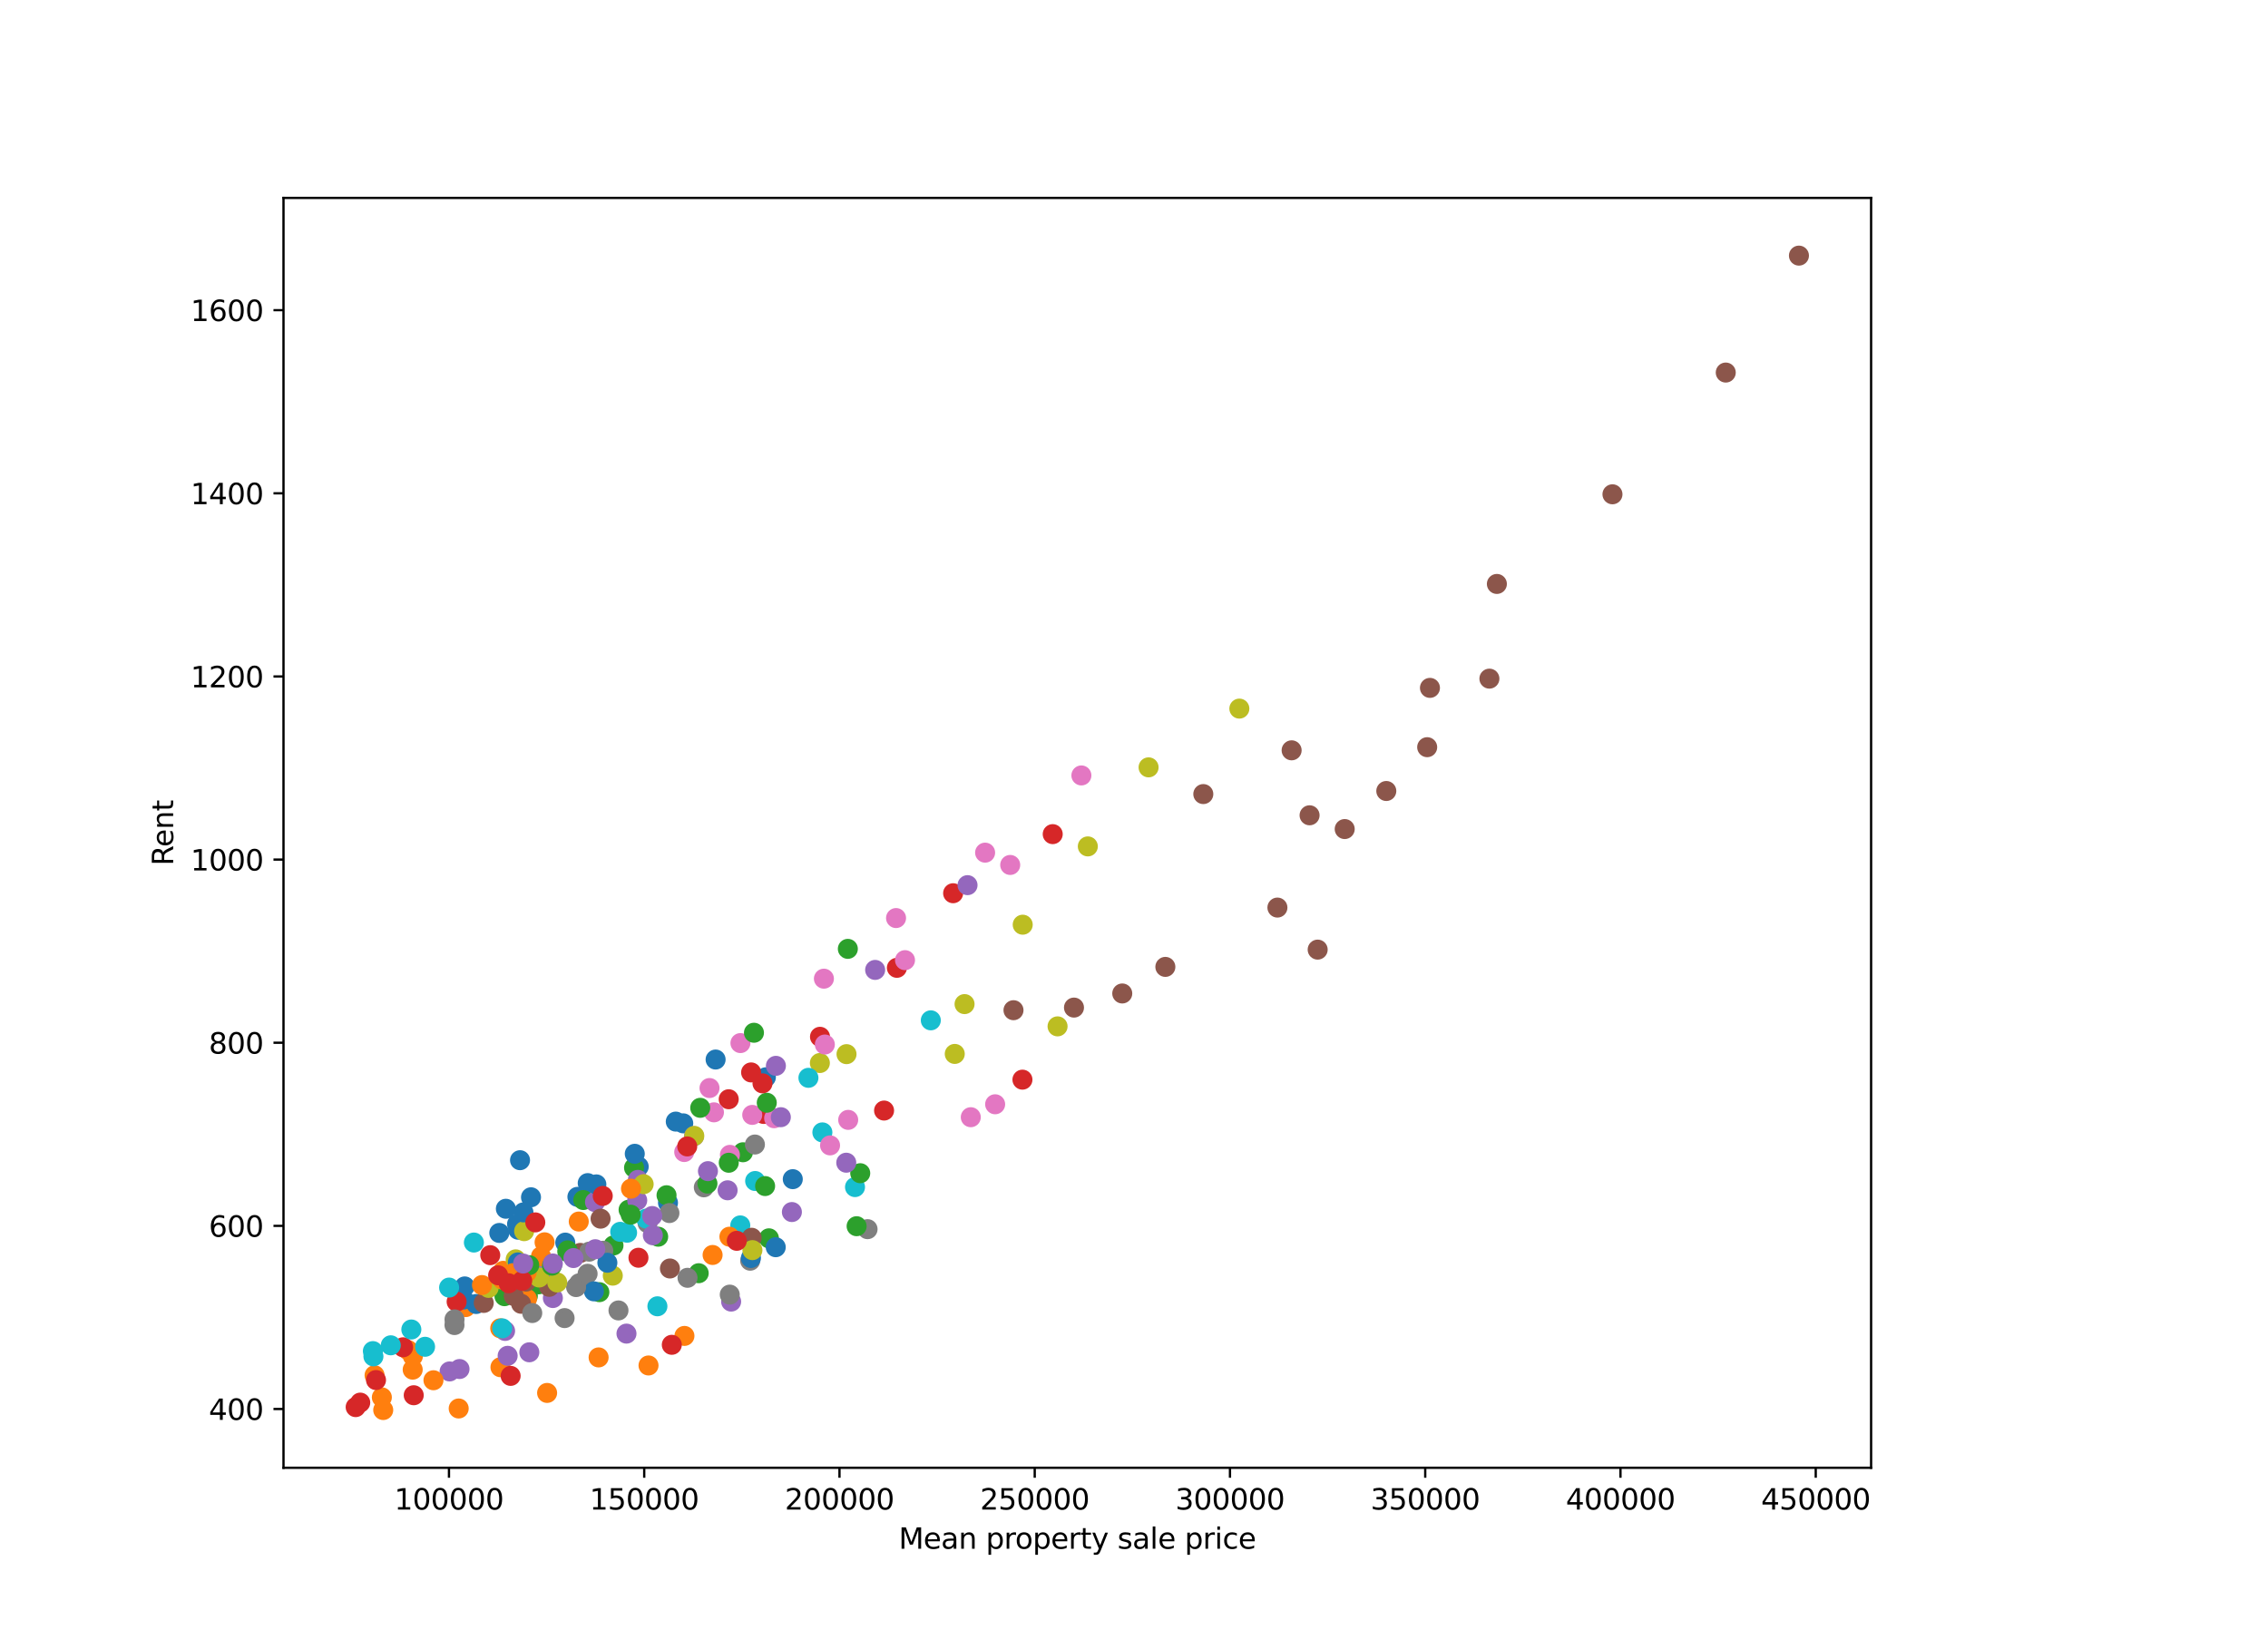 <?xml version="1.0" encoding="utf-8" standalone="no"?>
<!DOCTYPE svg PUBLIC "-//W3C//DTD SVG 1.1//EN"
  "http://www.w3.org/Graphics/SVG/1.1/DTD/svg11.dtd">
<svg xmlns:xlink="http://www.w3.org/1999/xlink" width="792pt" height="576pt" viewBox="0 0 792 576" xmlns="http://www.w3.org/2000/svg" version="1.1">
 <defs>
  <style type="text/css">*{stroke-linejoin: round; stroke-linecap: butt}</style>
 </defs>
 <g id="figure_1">
  <g id="patch_1">
   <path d="M 0 576 
L 792 576 
L 792 0 
L 0 0 
z
" style="fill: #ffffff"/>
  </g>
  <g id="axes_1">
   <g id="patch_2">
    <path d="M 99 512.64 
L 653.4 512.64 
L 653.4 69.12 
L 99 69.12 
z
" style="fill: #ffffff"/>
   </g>
   <g id="PathCollection_1">
    <defs>
     <path id="m6c4f94315e" d="M 0 3 
C 0.796 3 1.559 2.684 2.121 2.121 
C 2.684 1.559 3 0.796 3 0 
C 3 -0.796 2.684 -1.559 2.121 -2.121 
C 1.559 -2.684 0.796 -3 0 -3 
C -0.796 -3 -1.559 -2.684 -2.121 -2.121 
C -2.684 -1.559 -3 -0.796 -3 0 
C -3 0.796 -2.684 1.559 -2.121 2.121 
C -1.559 2.684 -0.796 3 0 3 
z
" style="stroke: #1f77b4"/>
    </defs>
    <g clip-path="url(#peb87c85595)">
     <use xlink:href="#m6c4f94315e" x="176.651" y="422.183" style="fill: #1f77b4; stroke: #1f77b4"/>
     <use xlink:href="#m6c4f94315e" x="180.557" y="427.553" style="fill: #1f77b4; stroke: #1f77b4"/>
     <use xlink:href="#m6c4f94315e" x="180.947" y="429.501" style="fill: #1f77b4; stroke: #1f77b4"/>
     <use xlink:href="#m6c4f94315e" x="201.634" y="418.024" style="fill: #1f77b4; stroke: #1f77b4"/>
     <use xlink:href="#m6c4f94315e" x="223.04" y="407.472" style="fill: #1f77b4; stroke: #1f77b4"/>
     <use xlink:href="#m6c4f94315e" x="233.266" y="420.095" style="fill: #1f77b4; stroke: #1f77b4"/>
     <use xlink:href="#m6c4f94315e" x="238.594" y="392.347" style="fill: #1f77b4; stroke: #1f77b4"/>
     <use xlink:href="#m6c4f94315e" x="267.451" y="376.252" style="fill: #1f77b4; stroke: #1f77b4"/>
     <use xlink:href="#m6c4f94315e" x="276.843" y="411.842" style="fill: #1f77b4; stroke: #1f77b4"/>
    </g>
   </g>
   <g id="PathCollection_2">
    <defs>
     <path id="m8c709a10d2" d="M 0 3 
C 0.796 3 1.559 2.684 2.121 2.121 
C 2.684 1.559 3 0.796 3 0 
C 3 -0.796 2.684 -1.559 2.121 -2.121 
C 1.559 -2.684 0.796 -3 0 -3 
C -0.796 -3 -1.559 -2.684 -2.121 -2.121 
C -2.684 -1.559 -3 -0.796 -3 0 
C -3 0.796 -2.684 1.559 -2.121 2.121 
C -1.559 2.684 -0.796 3 0 3 
z
" style="stroke: #ff7f0e"/>
    </defs>
    <g clip-path="url(#peb87c85595)">
     <use xlink:href="#m8c709a10d2" x="130.805" y="480.33" style="fill: #ff7f0e; stroke: #ff7f0e"/>
     <use xlink:href="#m8c709a10d2" x="142.482" y="471.53" style="fill: #ff7f0e; stroke: #ff7f0e"/>
     <use xlink:href="#m8c709a10d2" x="144.115" y="478.374" style="fill: #ff7f0e; stroke: #ff7f0e"/>
     <use xlink:href="#m8c709a10d2" x="162.631" y="456.521" style="fill: #ff7f0e; stroke: #ff7f0e"/>
     <use xlink:href="#m8c709a10d2" x="174.765" y="477.525" style="fill: #ff7f0e; stroke: #ff7f0e"/>
     <use xlink:href="#m8c709a10d2" x="175.723" y="443.858" style="fill: #ff7f0e; stroke: #ff7f0e"/>
     <use xlink:href="#m8c709a10d2" x="190.173" y="433.895" style="fill: #ff7f0e; stroke: #ff7f0e"/>
     <use xlink:href="#m8c709a10d2" x="209.039" y="474.101" style="fill: #ff7f0e; stroke: #ff7f0e"/>
     <use xlink:href="#m8c709a10d2" x="239.009" y="466.594" style="fill: #ff7f0e; stroke: #ff7f0e"/>
    </g>
   </g>
   <g id="PathCollection_3">
    <defs>
     <path id="m80b8d18ba4" d="M 0 3 
C 0.796 3 1.559 2.684 2.121 2.121 
C 2.684 1.559 3 0.796 3 0 
C 3 -0.796 2.684 -1.559 2.121 -2.121 
C 1.559 -2.684 0.796 -3 0 -3 
C -0.796 -3 -1.559 -2.684 -2.121 -2.121 
C -2.684 -1.559 -3 -0.796 -3 0 
C -3 0.796 -2.684 1.559 -2.121 2.121 
C -1.559 2.684 -0.796 3 0 3 
z
" style="stroke: #2ca02c"/>
    </defs>
    <g clip-path="url(#peb87c85595)">
     <use xlink:href="#m80b8d18ba4" x="176.165" y="452.715" style="fill: #2ca02c; stroke: #2ca02c"/>
     <use xlink:href="#m80b8d18ba4" x="184.326" y="452.632" style="fill: #2ca02c; stroke: #2ca02c"/>
     <use xlink:href="#m80b8d18ba4" x="188.08" y="448.573" style="fill: #2ca02c; stroke: #2ca02c"/>
     <use xlink:href="#m80b8d18ba4" x="209.299" y="451.308" style="fill: #2ca02c; stroke: #2ca02c"/>
     <use xlink:href="#m80b8d18ba4" x="214.235" y="434.997" style="fill: #2ca02c; stroke: #2ca02c"/>
     <use xlink:href="#m80b8d18ba4" x="232.756" y="417.458" style="fill: #2ca02c; stroke: #2ca02c"/>
     <use xlink:href="#m80b8d18ba4" x="243.99" y="444.692" style="fill: #2ca02c; stroke: #2ca02c"/>
     <use xlink:href="#m80b8d18ba4" x="259.446" y="402.447" style="fill: #2ca02c; stroke: #2ca02c"/>
     <use xlink:href="#m80b8d18ba4" x="268.513" y="432.502" style="fill: #2ca02c; stroke: #2ca02c"/>
    </g>
   </g>
   <g id="PathCollection_4">
    <defs>
     <path id="m553decfea7" d="M 0 3 
C 0.796 3 1.559 2.684 2.121 2.121 
C 2.684 1.559 3 0.796 3 0 
C 3 -0.796 2.684 -1.559 2.121 -2.121 
C 1.559 -2.684 0.796 -3 0 -3 
C -0.796 -3 -1.559 -2.684 -2.121 -2.121 
C -2.684 -1.559 -3 -0.796 -3 0 
C -3 0.796 -2.684 1.559 -2.121 2.121 
C -1.559 2.684 -0.796 3 0 3 
z
" style="stroke: #d62728"/>
    </defs>
    <g clip-path="url(#peb87c85595)">
     <use xlink:href="#m553decfea7" x="254.474" y="383.928" style="fill: #d62728; stroke: #d62728"/>
     <use xlink:href="#m553decfea7" x="262.292" y="374.562" style="fill: #d62728; stroke: #d62728"/>
     <use xlink:href="#m553decfea7" x="266.681" y="389.063" style="fill: #d62728; stroke: #d62728"/>
     <use xlink:href="#m553decfea7" x="286.35" y="362.119" style="fill: #d62728; stroke: #d62728"/>
     <use xlink:href="#m553decfea7" x="308.724" y="387.881" style="fill: #d62728; stroke: #d62728"/>
     <use xlink:href="#m553decfea7" x="313.197" y="338.029" style="fill: #d62728; stroke: #d62728"/>
     <use xlink:href="#m553decfea7" x="332.837" y="311.979" style="fill: #d62728; stroke: #d62728"/>
     <use xlink:href="#m553decfea7" x="357.043" y="377.089" style="fill: #d62728; stroke: #d62728"/>
     <use xlink:href="#m553decfea7" x="367.618" y="291.337" style="fill: #d62728; stroke: #d62728"/>
    </g>
   </g>
   <g id="PathCollection_5">
    <defs>
     <path id="me6b81ef4bb" d="M 0 3 
C 0.796 3 1.559 2.684 2.121 2.121 
C 2.684 1.559 3 0.796 3 0 
C 3 -0.796 2.684 -1.559 2.121 -2.121 
C 1.559 -2.684 0.796 -3 0 -3 
C -0.796 -3 -1.559 -2.684 -2.121 -2.121 
C -2.684 -1.559 -3 -0.796 -3 0 
C -3 0.796 -2.684 1.559 -2.121 2.121 
C -1.559 2.684 -0.796 3 0 3 
z
" style="stroke: #9467bd"/>
    </defs>
    <g clip-path="url(#peb87c85595)">
     <use xlink:href="#me6b81ef4bb" x="156.998" y="479" style="fill: #9467bd; stroke: #9467bd"/>
     <use xlink:href="#me6b81ef4bb" x="160.466" y="478.154" style="fill: #9467bd; stroke: #9467bd"/>
     <use xlink:href="#me6b81ef4bb" x="176.377" y="464.849" style="fill: #9467bd; stroke: #9467bd"/>
     <use xlink:href="#me6b81ef4bb" x="177.275" y="473.54" style="fill: #9467bd; stroke: #9467bd"/>
     <use xlink:href="#me6b81ef4bb" x="184.842" y="472.31" style="fill: #9467bd; stroke: #9467bd"/>
     <use xlink:href="#me6b81ef4bb" x="189.053" y="444.924" style="fill: #9467bd; stroke: #9467bd"/>
     <use xlink:href="#me6b81ef4bb" x="193.07" y="453.363" style="fill: #9467bd; stroke: #9467bd"/>
     <use xlink:href="#me6b81ef4bb" x="218.769" y="465.788" style="fill: #9467bd; stroke: #9467bd"/>
     <use xlink:href="#me6b81ef4bb" x="255.317" y="454.599" style="fill: #9467bd; stroke: #9467bd"/>
    </g>
   </g>
   <g id="PathCollection_6">
    <defs>
     <path id="m5afc6065db" d="M 0 3 
C 0.796 3 1.559 2.684 2.121 2.121 
C 2.684 1.559 3 0.796 3 0 
C 3 -0.796 2.684 -1.559 2.121 -2.121 
C 1.559 -2.684 0.796 -3 0 -3 
C -0.796 -3 -1.559 -2.684 -2.121 -2.121 
C -2.684 -1.559 -3 -0.796 -3 0 
C -3 0.796 -2.684 1.559 -2.121 2.121 
C -1.559 2.684 -0.796 3 0 3 
z
" style="stroke: #8c564b"/>
    </defs>
    <g clip-path="url(#peb87c85595)">
     <use xlink:href="#m5afc6065db" x="420.202" y="277.344" style="fill: #8c564b; stroke: #8c564b"/>
     <use xlink:href="#m5afc6065db" x="451.045" y="262.063" style="fill: #8c564b; stroke: #8c564b"/>
     <use xlink:href="#m5afc6065db" x="457.314" y="284.758" style="fill: #8c564b; stroke: #8c564b"/>
     <use xlink:href="#m5afc6065db" x="484.105" y="276.27" style="fill: #8c564b; stroke: #8c564b"/>
     <use xlink:href="#m5afc6065db" x="499.348" y="240.255" style="fill: #8c564b; stroke: #8c564b"/>
     <use xlink:href="#m5afc6065db" x="522.717" y="203.952" style="fill: #8c564b; stroke: #8c564b"/>
     <use xlink:href="#m5afc6065db" x="563.083" y="172.641" style="fill: #8c564b; stroke: #8c564b"/>
     <use xlink:href="#m5afc6065db" x="602.645" y="130.121" style="fill: #8c564b; stroke: #8c564b"/>
     <use xlink:href="#m5afc6065db" x="628.2" y="89.28" style="fill: #8c564b; stroke: #8c564b"/>
    </g>
   </g>
   <g id="PathCollection_7">
    <defs>
     <path id="m9afaae18b5" d="M 0 3 
C 0.796 3 1.559 2.684 2.121 2.121 
C 2.684 1.559 3 0.796 3 0 
C 3 -0.796 2.684 -1.559 2.121 -2.121 
C 1.559 -2.684 0.796 -3 0 -3 
C -0.796 -3 -1.559 -2.684 -2.121 -2.121 
C -2.684 -1.559 -3 -0.796 -3 0 
C -3 0.796 -2.684 1.559 -2.121 2.121 
C -1.559 2.684 -0.796 3 0 3 
z
" style="stroke: #e377c2"/>
    </defs>
    <g clip-path="url(#peb87c85595)">
     <use xlink:href="#m9afaae18b5" x="247.768" y="380.018" style="fill: #e377c2; stroke: #e377c2"/>
     <use xlink:href="#m9afaae18b5" x="249.315" y="388.503" style="fill: #e377c2; stroke: #e377c2"/>
     <use xlink:href="#m9afaae18b5" x="258.566" y="364.315" style="fill: #e377c2; stroke: #e377c2"/>
     <use xlink:href="#m9afaae18b5" x="262.687" y="389.398" style="fill: #e377c2; stroke: #e377c2"/>
     <use xlink:href="#m9afaae18b5" x="287.713" y="341.819" style="fill: #e377c2; stroke: #e377c2"/>
     <use xlink:href="#m9afaae18b5" x="296.194" y="391.134" style="fill: #e377c2; stroke: #e377c2"/>
     <use xlink:href="#m9afaae18b5" x="312.905" y="320.648" style="fill: #e377c2; stroke: #e377c2"/>
     <use xlink:href="#m9afaae18b5" x="344.007" y="297.803" style="fill: #e377c2; stroke: #e377c2"/>
     <use xlink:href="#m9afaae18b5" x="347.511" y="385.687" style="fill: #e377c2; stroke: #e377c2"/>
    </g>
   </g>
   <g id="PathCollection_8">
    <defs>
     <path id="m550786880f" d="M 0 3 
C 0.796 3 1.559 2.684 2.121 2.121 
C 2.684 1.559 3 0.796 3 0 
C 3 -0.796 2.684 -1.559 2.121 -2.121 
C 1.559 -2.684 0.796 -3 0 -3 
C -0.796 -3 -1.559 -2.684 -2.121 -2.121 
C -2.684 -1.559 -3 -0.796 -3 0 
C -3 0.796 -2.684 1.559 -2.121 2.121 
C -1.559 2.684 -0.796 3 0 3 
z
" style="stroke: #7f7f7f"/>
    </defs>
    <g clip-path="url(#peb87c85595)">
     <use xlink:href="#m550786880f" x="202.239" y="448.223" style="fill: #7f7f7f; stroke: #7f7f7f"/>
     <use xlink:href="#m550786880f" x="205.189" y="444.892" style="fill: #7f7f7f; stroke: #7f7f7f"/>
     <use xlink:href="#m550786880f" x="210.662" y="436.846" style="fill: #7f7f7f; stroke: #7f7f7f"/>
     <use xlink:href="#m550786880f" x="226.126" y="427.173" style="fill: #7f7f7f; stroke: #7f7f7f"/>
     <use xlink:href="#m550786880f" x="240.086" y="446.296" style="fill: #7f7f7f; stroke: #7f7f7f"/>
     <use xlink:href="#m550786880f" x="245.782" y="414.695" style="fill: #7f7f7f; stroke: #7f7f7f"/>
     <use xlink:href="#m550786880f" x="261.972" y="440.322" style="fill: #7f7f7f; stroke: #7f7f7f"/>
     <use xlink:href="#m550786880f" x="263.619" y="399.746" style="fill: #7f7f7f; stroke: #7f7f7f"/>
     <use xlink:href="#m550786880f" x="302.957" y="429.304" style="fill: #7f7f7f; stroke: #7f7f7f"/>
    </g>
   </g>
   <g id="PathCollection_9">
    <defs>
     <path id="md45fcb3fe6" d="M 0 3 
C 0.796 3 1.559 2.684 2.121 2.121 
C 2.684 1.559 3 0.796 3 0 
C 3 -0.796 2.684 -1.559 2.121 -2.121 
C 1.559 -2.684 0.796 -3 0 -3 
C -0.796 -3 -1.559 -2.684 -2.121 -2.121 
C -2.684 -1.559 -3 -0.796 -3 0 
C -3 0.796 -2.684 1.559 -2.121 2.121 
C -1.559 2.684 -0.796 3 0 3 
z
" style="stroke: #bcbd22"/>
    </defs>
    <g clip-path="url(#peb87c85595)">
     <use xlink:href="#md45fcb3fe6" x="286.305" y="371.277" style="fill: #bcbd22; stroke: #bcbd22"/>
     <use xlink:href="#md45fcb3fe6" x="295.612" y="368.178" style="fill: #bcbd22; stroke: #bcbd22"/>
     <use xlink:href="#md45fcb3fe6" x="333.409" y="368.1" style="fill: #bcbd22; stroke: #bcbd22"/>
     <use xlink:href="#md45fcb3fe6" x="336.831" y="350.699" style="fill: #bcbd22; stroke: #bcbd22"/>
     <use xlink:href="#md45fcb3fe6" x="357.14" y="322.968" style="fill: #bcbd22; stroke: #bcbd22"/>
     <use xlink:href="#md45fcb3fe6" x="369.308" y="358.477" style="fill: #bcbd22; stroke: #bcbd22"/>
     <use xlink:href="#md45fcb3fe6" x="379.873" y="295.622" style="fill: #bcbd22; stroke: #bcbd22"/>
     <use xlink:href="#md45fcb3fe6" x="401.091" y="268.012" style="fill: #bcbd22; stroke: #bcbd22"/>
     <use xlink:href="#md45fcb3fe6" x="432.789" y="247.495" style="fill: #bcbd22; stroke: #bcbd22"/>
    </g>
   </g>
   <g id="PathCollection_10">
    <defs>
     <path id="m2e3b515db5" d="M 0 3 
C 0.796 3 1.559 2.684 2.121 2.121 
C 2.684 1.559 3 0.796 3 0 
C 3 -0.796 2.684 -1.559 2.121 -2.121 
C 1.559 -2.684 0.796 -3 0 -3 
C -0.796 -3 -1.559 -2.684 -2.121 -2.121 
C -2.684 -1.559 -3 -0.796 -3 0 
C -3 0.796 -2.684 1.559 -2.121 2.121 
C -1.559 2.684 -0.796 3 0 3 
z
" style="stroke: #17becf"/>
    </defs>
    <g clip-path="url(#peb87c85595)">
     <use xlink:href="#m2e3b515db5" x="216.579" y="430.236" style="fill: #17becf; stroke: #17becf"/>
     <use xlink:href="#m2e3b515db5" x="218.982" y="430.548" style="fill: #17becf; stroke: #17becf"/>
     <use xlink:href="#m2e3b515db5" x="225.662" y="425.621" style="fill: #17becf; stroke: #17becf"/>
     <use xlink:href="#m2e3b515db5" x="258.514" y="427.994" style="fill: #17becf; stroke: #17becf"/>
     <use xlink:href="#m2e3b515db5" x="263.703" y="412.483" style="fill: #17becf; stroke: #17becf"/>
     <use xlink:href="#m2e3b515db5" x="282.307" y="376.451" style="fill: #17becf; stroke: #17becf"/>
     <use xlink:href="#m2e3b515db5" x="287.178" y="395.505" style="fill: #17becf; stroke: #17becf"/>
     <use xlink:href="#m2e3b515db5" x="298.575" y="414.613" style="fill: #17becf; stroke: #17becf"/>
     <use xlink:href="#m2e3b515db5" x="325.044" y="356.369" style="fill: #17becf; stroke: #17becf"/>
    </g>
   </g>
   <g id="PathCollection_11">
    <g clip-path="url(#peb87c85595)">
     <use xlink:href="#m6c4f94315e" x="161.922" y="453.868" style="fill: #1f77b4; stroke: #1f77b4"/>
     <use xlink:href="#m6c4f94315e" x="162.291" y="449.306" style="fill: #1f77b4; stroke: #1f77b4"/>
     <use xlink:href="#m6c4f94315e" x="166.285" y="455.445" style="fill: #1f77b4; stroke: #1f77b4"/>
     <use xlink:href="#m6c4f94315e" x="197.403" y="434.002" style="fill: #1f77b4; stroke: #1f77b4"/>
     <use xlink:href="#m6c4f94315e" x="205.233" y="413.22" style="fill: #1f77b4; stroke: #1f77b4"/>
     <use xlink:href="#m6c4f94315e" x="207.399" y="451.025" style="fill: #1f77b4; stroke: #1f77b4"/>
     <use xlink:href="#m6c4f94315e" x="235.985" y="391.736" style="fill: #1f77b4; stroke: #1f77b4"/>
     <use xlink:href="#m6c4f94315e" x="249.894" y="370.059" style="fill: #1f77b4; stroke: #1f77b4"/>
     <use xlink:href="#m6c4f94315e" x="262.232" y="439.379" style="fill: #1f77b4; stroke: #1f77b4"/>
    </g>
   </g>
   <g id="PathCollection_12">
    <g clip-path="url(#peb87c85595)">
     <use xlink:href="#m8c709a10d2" x="133.347" y="488.049" style="fill: #ff7f0e; stroke: #ff7f0e"/>
     <use xlink:href="#m8c709a10d2" x="133.824" y="492.48" style="fill: #ff7f0e; stroke: #ff7f0e"/>
     <use xlink:href="#m8c709a10d2" x="144.172" y="473.687" style="fill: #ff7f0e; stroke: #ff7f0e"/>
     <use xlink:href="#m8c709a10d2" x="151.367" y="482.079" style="fill: #ff7f0e; stroke: #ff7f0e"/>
     <use xlink:href="#m8c709a10d2" x="160.181" y="491.938" style="fill: #ff7f0e; stroke: #ff7f0e"/>
     <use xlink:href="#m8c709a10d2" x="174.683" y="463.922" style="fill: #ff7f0e; stroke: #ff7f0e"/>
     <use xlink:href="#m8c709a10d2" x="184.026" y="453.657" style="fill: #ff7f0e; stroke: #ff7f0e"/>
     <use xlink:href="#m8c709a10d2" x="191.052" y="486.506" style="fill: #ff7f0e; stroke: #ff7f0e"/>
     <use xlink:href="#m8c709a10d2" x="226.466" y="476.914" style="fill: #ff7f0e; stroke: #ff7f0e"/>
    </g>
   </g>
   <g id="PathCollection_13">
    <g clip-path="url(#peb87c85595)">
     <use xlink:href="#m80b8d18ba4" x="203.688" y="419.126" style="fill: #2ca02c; stroke: #2ca02c"/>
     <use xlink:href="#m80b8d18ba4" x="219.507" y="422.527" style="fill: #2ca02c; stroke: #2ca02c"/>
     <use xlink:href="#m80b8d18ba4" x="221.412" y="407.852" style="fill: #2ca02c; stroke: #2ca02c"/>
     <use xlink:href="#m80b8d18ba4" x="244.525" y="386.928" style="fill: #2ca02c; stroke: #2ca02c"/>
     <use xlink:href="#m80b8d18ba4" x="247.04" y="413.38" style="fill: #2ca02c; stroke: #2ca02c"/>
     <use xlink:href="#m80b8d18ba4" x="263.285" y="360.706" style="fill: #2ca02c; stroke: #2ca02c"/>
     <use xlink:href="#m80b8d18ba4" x="267.182" y="414.253" style="fill: #2ca02c; stroke: #2ca02c"/>
     <use xlink:href="#m80b8d18ba4" x="296.072" y="331.404" style="fill: #2ca02c; stroke: #2ca02c"/>
     <use xlink:href="#m80b8d18ba4" x="300.399" y="409.763" style="fill: #2ca02c; stroke: #2ca02c"/>
    </g>
   </g>
   <g id="PathCollection_14">
    <g clip-path="url(#peb87c85595)">
     <use xlink:href="#m553decfea7" x="124.2" y="491.46" style="fill: #d62728; stroke: #d62728"/>
     <use xlink:href="#m553decfea7" x="125.798" y="489.889" style="fill: #d62728; stroke: #d62728"/>
     <use xlink:href="#m553decfea7" x="131.306" y="482.009" style="fill: #d62728; stroke: #d62728"/>
     <use xlink:href="#m553decfea7" x="140.769" y="470.563" style="fill: #d62728; stroke: #d62728"/>
     <use xlink:href="#m553decfea7" x="144.476" y="487.312" style="fill: #d62728; stroke: #d62728"/>
     <use xlink:href="#m553decfea7" x="159.46" y="454.645" style="fill: #d62728; stroke: #d62728"/>
     <use xlink:href="#m553decfea7" x="171.199" y="438.39" style="fill: #d62728; stroke: #d62728"/>
     <use xlink:href="#m553decfea7" x="178.319" y="480.551" style="fill: #d62728; stroke: #d62728"/>
     <use xlink:href="#m553decfea7" x="234.599" y="469.698" style="fill: #d62728; stroke: #d62728"/>
    </g>
   </g>
   <g id="PathCollection_15">
    <g clip-path="url(#peb87c85595)">
     <use xlink:href="#me6b81ef4bb" x="207.781" y="419.841" style="fill: #9467bd; stroke: #9467bd"/>
     <use xlink:href="#me6b81ef4bb" x="222.523" y="419.254" style="fill: #9467bd; stroke: #9467bd"/>
     <use xlink:href="#me6b81ef4bb" x="222.752" y="412.087" style="fill: #9467bd; stroke: #9467bd"/>
     <use xlink:href="#me6b81ef4bb" x="242.35" y="396.841" style="fill: #9467bd; stroke: #9467bd"/>
     <use xlink:href="#me6b81ef4bb" x="254.083" y="415.729" style="fill: #9467bd; stroke: #9467bd"/>
     <use xlink:href="#me6b81ef4bb" x="270.949" y="372.262" style="fill: #9467bd; stroke: #9467bd"/>
     <use xlink:href="#me6b81ef4bb" x="295.52" y="406.095" style="fill: #9467bd; stroke: #9467bd"/>
     <use xlink:href="#me6b81ef4bb" x="305.606" y="338.758" style="fill: #9467bd; stroke: #9467bd"/>
     <use xlink:href="#me6b81ef4bb" x="337.867" y="309.157" style="fill: #9467bd; stroke: #9467bd"/>
    </g>
   </g>
   <g id="PathCollection_16">
    <g clip-path="url(#peb87c85595)">
     <use xlink:href="#m5afc6065db" x="168.925" y="455.069" style="fill: #8c564b; stroke: #8c564b"/>
     <use xlink:href="#m5afc6065db" x="179.395" y="452.618" style="fill: #8c564b; stroke: #8c564b"/>
     <use xlink:href="#m5afc6065db" x="181.982" y="455.366" style="fill: #8c564b; stroke: #8c564b"/>
     <use xlink:href="#m5afc6065db" x="183.713" y="447.619" style="fill: #8c564b; stroke: #8c564b"/>
     <use xlink:href="#m5afc6065db" x="191.793" y="449.448" style="fill: #8c564b; stroke: #8c564b"/>
     <use xlink:href="#m5afc6065db" x="202.642" y="437.599" style="fill: #8c564b; stroke: #8c564b"/>
     <use xlink:href="#m5afc6065db" x="209.728" y="425.639" style="fill: #8c564b; stroke: #8c564b"/>
     <use xlink:href="#m5afc6065db" x="233.94" y="443.039" style="fill: #8c564b; stroke: #8c564b"/>
     <use xlink:href="#m5afc6065db" x="262.481" y="432.31" style="fill: #8c564b; stroke: #8c564b"/>
    </g>
   </g>
   <g id="PathCollection_17">
    <g clip-path="url(#peb87c85595)">
     <use xlink:href="#m9afaae18b5" x="238.939" y="402.367" style="fill: #e377c2; stroke: #e377c2"/>
     <use xlink:href="#m9afaae18b5" x="254.888" y="403.354" style="fill: #e377c2; stroke: #e377c2"/>
     <use xlink:href="#m9afaae18b5" x="270.334" y="390.561" style="fill: #e377c2; stroke: #e377c2"/>
     <use xlink:href="#m9afaae18b5" x="288.039" y="364.817" style="fill: #e377c2; stroke: #e377c2"/>
     <use xlink:href="#m9afaae18b5" x="289.861" y="400.045" style="fill: #e377c2; stroke: #e377c2"/>
     <use xlink:href="#m9afaae18b5" x="316.033" y="335.352" style="fill: #e377c2; stroke: #e377c2"/>
     <use xlink:href="#m9afaae18b5" x="339.004" y="390.206" style="fill: #e377c2; stroke: #e377c2"/>
     <use xlink:href="#m9afaae18b5" x="352.772" y="302.099" style="fill: #e377c2; stroke: #e377c2"/>
     <use xlink:href="#m9afaae18b5" x="377.627" y="270.836" style="fill: #e377c2; stroke: #e377c2"/>
    </g>
   </g>
   <g id="PathCollection_18">
    <g clip-path="url(#peb87c85595)">
     <use xlink:href="#m550786880f" x="158.708" y="462.802" style="fill: #7f7f7f; stroke: #7f7f7f"/>
     <use xlink:href="#m550786880f" x="158.717" y="460.819" style="fill: #7f7f7f; stroke: #7f7f7f"/>
     <use xlink:href="#m550786880f" x="185.862" y="458.6" style="fill: #7f7f7f; stroke: #7f7f7f"/>
     <use xlink:href="#m550786880f" x="197.157" y="460.368" style="fill: #7f7f7f; stroke: #7f7f7f"/>
     <use xlink:href="#m550786880f" x="201.175" y="449.536" style="fill: #7f7f7f; stroke: #7f7f7f"/>
     <use xlink:href="#m550786880f" x="205.759" y="437.165" style="fill: #7f7f7f; stroke: #7f7f7f"/>
     <use xlink:href="#m550786880f" x="215.977" y="457.691" style="fill: #7f7f7f; stroke: #7f7f7f"/>
     <use xlink:href="#m550786880f" x="233.765" y="423.683" style="fill: #7f7f7f; stroke: #7f7f7f"/>
     <use xlink:href="#m550786880f" x="254.836" y="452.17" style="fill: #7f7f7f; stroke: #7f7f7f"/>
    </g>
   </g>
   <g id="PathCollection_19">
    <g clip-path="url(#peb87c85595)">
     <use xlink:href="#md45fcb3fe6" x="170.626" y="449.819" style="fill: #bcbd22; stroke: #bcbd22"/>
     <use xlink:href="#md45fcb3fe6" x="180.077" y="439.85" style="fill: #bcbd22; stroke: #bcbd22"/>
     <use xlink:href="#md45fcb3fe6" x="183.031" y="430.006" style="fill: #bcbd22; stroke: #bcbd22"/>
     <use xlink:href="#md45fcb3fe6" x="188.265" y="446.188" style="fill: #bcbd22; stroke: #bcbd22"/>
     <use xlink:href="#md45fcb3fe6" x="194.585" y="447.918" style="fill: #bcbd22; stroke: #bcbd22"/>
     <use xlink:href="#md45fcb3fe6" x="213.99" y="445.543" style="fill: #bcbd22; stroke: #bcbd22"/>
     <use xlink:href="#md45fcb3fe6" x="224.767" y="413.59" style="fill: #bcbd22; stroke: #bcbd22"/>
     <use xlink:href="#md45fcb3fe6" x="242.452" y="396.735" style="fill: #bcbd22; stroke: #bcbd22"/>
     <use xlink:href="#md45fcb3fe6" x="262.748" y="436.626" style="fill: #bcbd22; stroke: #bcbd22"/>
    </g>
   </g>
   <g id="PathCollection_20">
    <g clip-path="url(#peb87c85595)">
     <use xlink:href="#m2e3b515db5" x="130.211" y="471.898" style="fill: #17becf; stroke: #17becf"/>
     <use xlink:href="#m2e3b515db5" x="130.401" y="473.735" style="fill: #17becf; stroke: #17becf"/>
     <use xlink:href="#m2e3b515db5" x="136.46" y="469.872" style="fill: #17becf; stroke: #17becf"/>
     <use xlink:href="#m2e3b515db5" x="143.642" y="464.349" style="fill: #17becf; stroke: #17becf"/>
     <use xlink:href="#m2e3b515db5" x="148.435" y="470.39" style="fill: #17becf; stroke: #17becf"/>
     <use xlink:href="#m2e3b515db5" x="156.832" y="449.707" style="fill: #17becf; stroke: #17becf"/>
     <use xlink:href="#m2e3b515db5" x="165.483" y="433.978" style="fill: #17becf; stroke: #17becf"/>
     <use xlink:href="#m2e3b515db5" x="175.362" y="463.938" style="fill: #17becf; stroke: #17becf"/>
     <use xlink:href="#m2e3b515db5" x="229.569" y="456.247" style="fill: #17becf; stroke: #17becf"/>
    </g>
   </g>
   <g id="PathCollection_21">
    <g clip-path="url(#peb87c85595)">
     <use xlink:href="#m6c4f94315e" x="174.359" y="430.625" style="fill: #1f77b4; stroke: #1f77b4"/>
     <use xlink:href="#m6c4f94315e" x="180.846" y="440.915" style="fill: #1f77b4; stroke: #1f77b4"/>
     <use xlink:href="#m6c4f94315e" x="181.599" y="405.218" style="fill: #1f77b4; stroke: #1f77b4"/>
     <use xlink:href="#m6c4f94315e" x="182.792" y="423.445" style="fill: #1f77b4; stroke: #1f77b4"/>
     <use xlink:href="#m6c4f94315e" x="185.431" y="418.17" style="fill: #1f77b4; stroke: #1f77b4"/>
     <use xlink:href="#m6c4f94315e" x="208.252" y="413.668" style="fill: #1f77b4; stroke: #1f77b4"/>
     <use xlink:href="#m6c4f94315e" x="212.096" y="441.032" style="fill: #1f77b4; stroke: #1f77b4"/>
     <use xlink:href="#m6c4f94315e" x="221.667" y="402.983" style="fill: #1f77b4; stroke: #1f77b4"/>
     <use xlink:href="#m6c4f94315e" x="270.892" y="435.609" style="fill: #1f77b4; stroke: #1f77b4"/>
    </g>
   </g>
   <g id="PathCollection_22">
    <g clip-path="url(#peb87c85595)">
     <use xlink:href="#m8c709a10d2" x="168.316" y="448.829" style="fill: #ff7f0e; stroke: #ff7f0e"/>
     <use xlink:href="#m8c709a10d2" x="175.457" y="446.92" style="fill: #ff7f0e; stroke: #ff7f0e"/>
     <use xlink:href="#m8c709a10d2" x="179.09" y="444.689" style="fill: #ff7f0e; stroke: #ff7f0e"/>
     <use xlink:href="#m8c709a10d2" x="183.918" y="444.435" style="fill: #ff7f0e; stroke: #ff7f0e"/>
     <use xlink:href="#m8c709a10d2" x="188.92" y="438.8" style="fill: #ff7f0e; stroke: #ff7f0e"/>
     <use xlink:href="#m8c709a10d2" x="202.106" y="426.648" style="fill: #ff7f0e; stroke: #ff7f0e"/>
     <use xlink:href="#m8c709a10d2" x="220.345" y="415.166" style="fill: #ff7f0e; stroke: #ff7f0e"/>
     <use xlink:href="#m8c709a10d2" x="248.844" y="438.322" style="fill: #ff7f0e; stroke: #ff7f0e"/>
     <use xlink:href="#m8c709a10d2" x="254.72" y="431.943" style="fill: #ff7f0e; stroke: #ff7f0e"/>
    </g>
   </g>
   <g id="PathCollection_23">
    <g clip-path="url(#peb87c85595)">
     <use xlink:href="#m80b8d18ba4" x="184.81" y="441.892" style="fill: #2ca02c; stroke: #2ca02c"/>
     <use xlink:href="#m80b8d18ba4" x="192.754" y="442.049" style="fill: #2ca02c; stroke: #2ca02c"/>
     <use xlink:href="#m80b8d18ba4" x="198.128" y="437.252" style="fill: #2ca02c; stroke: #2ca02c"/>
     <use xlink:href="#m80b8d18ba4" x="198.209" y="436.708" style="fill: #2ca02c; stroke: #2ca02c"/>
     <use xlink:href="#m80b8d18ba4" x="220.25" y="424.253" style="fill: #2ca02c; stroke: #2ca02c"/>
     <use xlink:href="#m80b8d18ba4" x="229.841" y="431.938" style="fill: #2ca02c; stroke: #2ca02c"/>
     <use xlink:href="#m80b8d18ba4" x="254.487" y="406.111" style="fill: #2ca02c; stroke: #2ca02c"/>
     <use xlink:href="#m80b8d18ba4" x="267.76" y="385.151" style="fill: #2ca02c; stroke: #2ca02c"/>
     <use xlink:href="#m80b8d18ba4" x="299.137" y="428.274" style="fill: #2ca02c; stroke: #2ca02c"/>
    </g>
   </g>
   <g id="PathCollection_24">
    <g clip-path="url(#peb87c85595)">
     <use xlink:href="#m553decfea7" x="173.952" y="445.426" style="fill: #d62728; stroke: #d62728"/>
     <use xlink:href="#m553decfea7" x="177.619" y="448.204" style="fill: #d62728; stroke: #d62728"/>
     <use xlink:href="#m553decfea7" x="182.363" y="447.332" style="fill: #d62728; stroke: #d62728"/>
     <use xlink:href="#m553decfea7" x="186.931" y="426.941" style="fill: #d62728; stroke: #d62728"/>
     <use xlink:href="#m553decfea7" x="210.486" y="417.699" style="fill: #d62728; stroke: #d62728"/>
     <use xlink:href="#m553decfea7" x="222.953" y="439.287" style="fill: #d62728; stroke: #d62728"/>
     <use xlink:href="#m553decfea7" x="239.983" y="400.412" style="fill: #d62728; stroke: #d62728"/>
     <use xlink:href="#m553decfea7" x="257.288" y="433.377" style="fill: #d62728; stroke: #d62728"/>
     <use xlink:href="#m553decfea7" x="266.271" y="378.379" style="fill: #d62728; stroke: #d62728"/>
    </g>
   </g>
   <g id="PathCollection_25">
    <g clip-path="url(#peb87c85595)">
     <use xlink:href="#me6b81ef4bb" x="182.685" y="441.317" style="fill: #9467bd; stroke: #9467bd"/>
     <use xlink:href="#me6b81ef4bb" x="193.05" y="441.291" style="fill: #9467bd; stroke: #9467bd"/>
     <use xlink:href="#me6b81ef4bb" x="200.255" y="439.399" style="fill: #9467bd; stroke: #9467bd"/>
     <use xlink:href="#me6b81ef4bb" x="207.879" y="436.31" style="fill: #9467bd; stroke: #9467bd"/>
     <use xlink:href="#me6b81ef4bb" x="227.755" y="424.718" style="fill: #9467bd; stroke: #9467bd"/>
     <use xlink:href="#me6b81ef4bb" x="227.975" y="431.439" style="fill: #9467bd; stroke: #9467bd"/>
     <use xlink:href="#me6b81ef4bb" x="247.22" y="409.039" style="fill: #9467bd; stroke: #9467bd"/>
     <use xlink:href="#me6b81ef4bb" x="272.674" y="390.2" style="fill: #9467bd; stroke: #9467bd"/>
     <use xlink:href="#me6b81ef4bb" x="276.534" y="423.327" style="fill: #9467bd; stroke: #9467bd"/>
    </g>
   </g>
   <g id="PathCollection_26">
    <g clip-path="url(#peb87c85595)">
     <use xlink:href="#m5afc6065db" x="353.918" y="352.832" style="fill: #8c564b; stroke: #8c564b"/>
     <use xlink:href="#m5afc6065db" x="375.042" y="351.917" style="fill: #8c564b; stroke: #8c564b"/>
     <use xlink:href="#m5afc6065db" x="391.9" y="346.989" style="fill: #8c564b; stroke: #8c564b"/>
     <use xlink:href="#m5afc6065db" x="406.95" y="337.703" style="fill: #8c564b; stroke: #8c564b"/>
     <use xlink:href="#m5afc6065db" x="446.081" y="316.988" style="fill: #8c564b; stroke: #8c564b"/>
     <use xlink:href="#m5afc6065db" x="460.139" y="331.671" style="fill: #8c564b; stroke: #8c564b"/>
     <use xlink:href="#m5afc6065db" x="469.58" y="289.562" style="fill: #8c564b; stroke: #8c564b"/>
     <use xlink:href="#m5afc6065db" x="498.381" y="260.97" style="fill: #8c564b; stroke: #8c564b"/>
     <use xlink:href="#m5afc6065db" x="520.108" y="237.028" style="fill: #8c564b; stroke: #8c564b"/>
    </g>
   </g>
   <g id="matplotlib.axis_1">
    <g id="xtick_1">
     <g id="line2d_1">
      <defs>
       <path id="md8a1733529" d="M 0 0 
L 0 3.5 
" style="stroke: #000000; stroke-width: 0.8"/>
      </defs>
      <g>
       <use xlink:href="#md8a1733529" x="156.785" y="512.64" style="stroke: #000000; stroke-width: 0.8"/>
      </g>
     </g>
     <g id="text_1">
      <!-- 100000 -->
      <g transform="translate(137.697 527.238)scale(0.1 -0.1)">
       <defs>
        <path id="DejaVuSans-31" d="M 794 531 
L 1825 531 
L 1825 4091 
L 703 3866 
L 703 4441 
L 1819 4666 
L 2450 4666 
L 2450 531 
L 3481 531 
L 3481 0 
L 794 0 
L 794 531 
z
" transform="scale(0.016)"/>
        <path id="DejaVuSans-30" d="M 2034 4250 
Q 1547 4250 1301 3770 
Q 1056 3291 1056 2328 
Q 1056 1369 1301 889 
Q 1547 409 2034 409 
Q 2525 409 2770 889 
Q 3016 1369 3016 2328 
Q 3016 3291 2770 3770 
Q 2525 4250 2034 4250 
z
M 2034 4750 
Q 2819 4750 3233 4129 
Q 3647 3509 3647 2328 
Q 3647 1150 3233 529 
Q 2819 -91 2034 -91 
Q 1250 -91 836 529 
Q 422 1150 422 2328 
Q 422 3509 836 4129 
Q 1250 4750 2034 4750 
z
" transform="scale(0.016)"/>
       </defs>
       <use xlink:href="#DejaVuSans-31"/>
       <use xlink:href="#DejaVuSans-30" x="63.623"/>
       <use xlink:href="#DejaVuSans-30" x="127.246"/>
       <use xlink:href="#DejaVuSans-30" x="190.869"/>
       <use xlink:href="#DejaVuSans-30" x="254.492"/>
       <use xlink:href="#DejaVuSans-30" x="318.115"/>
      </g>
     </g>
    </g>
    <g id="xtick_2">
     <g id="line2d_2">
      <g>
       <use xlink:href="#md8a1733529" x="224.968" y="512.64" style="stroke: #000000; stroke-width: 0.8"/>
      </g>
     </g>
     <g id="text_2">
      <!-- 150000 -->
      <g transform="translate(205.88 527.238)scale(0.1 -0.1)">
       <defs>
        <path id="DejaVuSans-35" d="M 691 4666 
L 3169 4666 
L 3169 4134 
L 1269 4134 
L 1269 2991 
Q 1406 3038 1543 3061 
Q 1681 3084 1819 3084 
Q 2600 3084 3056 2656 
Q 3513 2228 3513 1497 
Q 3513 744 3044 326 
Q 2575 -91 1722 -91 
Q 1428 -91 1123 -41 
Q 819 9 494 109 
L 494 744 
Q 775 591 1075 516 
Q 1375 441 1709 441 
Q 2250 441 2565 725 
Q 2881 1009 2881 1497 
Q 2881 1984 2565 2268 
Q 2250 2553 1709 2553 
Q 1456 2553 1204 2497 
Q 953 2441 691 2322 
L 691 4666 
z
" transform="scale(0.016)"/>
       </defs>
       <use xlink:href="#DejaVuSans-31"/>
       <use xlink:href="#DejaVuSans-35" x="63.623"/>
       <use xlink:href="#DejaVuSans-30" x="127.246"/>
       <use xlink:href="#DejaVuSans-30" x="190.869"/>
       <use xlink:href="#DejaVuSans-30" x="254.492"/>
       <use xlink:href="#DejaVuSans-30" x="318.115"/>
      </g>
     </g>
    </g>
    <g id="xtick_3">
     <g id="line2d_3">
      <g>
       <use xlink:href="#md8a1733529" x="293.151" y="512.64" style="stroke: #000000; stroke-width: 0.8"/>
      </g>
     </g>
     <g id="text_3">
      <!-- 200000 -->
      <g transform="translate(274.063 527.238)scale(0.1 -0.1)">
       <defs>
        <path id="DejaVuSans-32" d="M 1228 531 
L 3431 531 
L 3431 0 
L 469 0 
L 469 531 
Q 828 903 1448 1529 
Q 2069 2156 2228 2338 
Q 2531 2678 2651 2914 
Q 2772 3150 2772 3378 
Q 2772 3750 2511 3984 
Q 2250 4219 1831 4219 
Q 1534 4219 1204 4116 
Q 875 4013 500 3803 
L 500 4441 
Q 881 4594 1212 4672 
Q 1544 4750 1819 4750 
Q 2544 4750 2975 4387 
Q 3406 4025 3406 3419 
Q 3406 3131 3298 2873 
Q 3191 2616 2906 2266 
Q 2828 2175 2409 1742 
Q 1991 1309 1228 531 
z
" transform="scale(0.016)"/>
       </defs>
       <use xlink:href="#DejaVuSans-32"/>
       <use xlink:href="#DejaVuSans-30" x="63.623"/>
       <use xlink:href="#DejaVuSans-30" x="127.246"/>
       <use xlink:href="#DejaVuSans-30" x="190.869"/>
       <use xlink:href="#DejaVuSans-30" x="254.492"/>
       <use xlink:href="#DejaVuSans-30" x="318.115"/>
      </g>
     </g>
    </g>
    <g id="xtick_4">
     <g id="line2d_4">
      <g>
       <use xlink:href="#md8a1733529" x="361.333" y="512.64" style="stroke: #000000; stroke-width: 0.8"/>
      </g>
     </g>
     <g id="text_4">
      <!-- 250000 -->
      <g transform="translate(342.246 527.238)scale(0.1 -0.1)">
       <use xlink:href="#DejaVuSans-32"/>
       <use xlink:href="#DejaVuSans-35" x="63.623"/>
       <use xlink:href="#DejaVuSans-30" x="127.246"/>
       <use xlink:href="#DejaVuSans-30" x="190.869"/>
       <use xlink:href="#DejaVuSans-30" x="254.492"/>
       <use xlink:href="#DejaVuSans-30" x="318.115"/>
      </g>
     </g>
    </g>
    <g id="xtick_5">
     <g id="line2d_5">
      <g>
       <use xlink:href="#md8a1733529" x="429.516" y="512.64" style="stroke: #000000; stroke-width: 0.8"/>
      </g>
     </g>
     <g id="text_5">
      <!-- 300000 -->
      <g transform="translate(410.429 527.238)scale(0.1 -0.1)">
       <defs>
        <path id="DejaVuSans-33" d="M 2597 2516 
Q 3050 2419 3304 2112 
Q 3559 1806 3559 1356 
Q 3559 666 3084 287 
Q 2609 -91 1734 -91 
Q 1441 -91 1130 -33 
Q 819 25 488 141 
L 488 750 
Q 750 597 1062 519 
Q 1375 441 1716 441 
Q 2309 441 2620 675 
Q 2931 909 2931 1356 
Q 2931 1769 2642 2001 
Q 2353 2234 1838 2234 
L 1294 2234 
L 1294 2753 
L 1863 2753 
Q 2328 2753 2575 2939 
Q 2822 3125 2822 3475 
Q 2822 3834 2567 4026 
Q 2313 4219 1838 4219 
Q 1578 4219 1281 4162 
Q 984 4106 628 3988 
L 628 4550 
Q 988 4650 1302 4700 
Q 1616 4750 1894 4750 
Q 2613 4750 3031 4423 
Q 3450 4097 3450 3541 
Q 3450 3153 3228 2886 
Q 3006 2619 2597 2516 
z
" transform="scale(0.016)"/>
       </defs>
       <use xlink:href="#DejaVuSans-33"/>
       <use xlink:href="#DejaVuSans-30" x="63.623"/>
       <use xlink:href="#DejaVuSans-30" x="127.246"/>
       <use xlink:href="#DejaVuSans-30" x="190.869"/>
       <use xlink:href="#DejaVuSans-30" x="254.492"/>
       <use xlink:href="#DejaVuSans-30" x="318.115"/>
      </g>
     </g>
    </g>
    <g id="xtick_6">
     <g id="line2d_6">
      <g>
       <use xlink:href="#md8a1733529" x="497.699" y="512.64" style="stroke: #000000; stroke-width: 0.8"/>
      </g>
     </g>
     <g id="text_6">
      <!-- 350000 -->
      <g transform="translate(478.612 527.238)scale(0.1 -0.1)">
       <use xlink:href="#DejaVuSans-33"/>
       <use xlink:href="#DejaVuSans-35" x="63.623"/>
       <use xlink:href="#DejaVuSans-30" x="127.246"/>
       <use xlink:href="#DejaVuSans-30" x="190.869"/>
       <use xlink:href="#DejaVuSans-30" x="254.492"/>
       <use xlink:href="#DejaVuSans-30" x="318.115"/>
      </g>
     </g>
    </g>
    <g id="xtick_7">
     <g id="line2d_7">
      <g>
       <use xlink:href="#md8a1733529" x="565.882" y="512.64" style="stroke: #000000; stroke-width: 0.8"/>
      </g>
     </g>
     <g id="text_7">
      <!-- 400000 -->
      <g transform="translate(546.794 527.238)scale(0.1 -0.1)">
       <defs>
        <path id="DejaVuSans-34" d="M 2419 4116 
L 825 1625 
L 2419 1625 
L 2419 4116 
z
M 2253 4666 
L 3047 4666 
L 3047 1625 
L 3713 1625 
L 3713 1100 
L 3047 1100 
L 3047 0 
L 2419 0 
L 2419 1100 
L 313 1100 
L 313 1709 
L 2253 4666 
z
" transform="scale(0.016)"/>
       </defs>
       <use xlink:href="#DejaVuSans-34"/>
       <use xlink:href="#DejaVuSans-30" x="63.623"/>
       <use xlink:href="#DejaVuSans-30" x="127.246"/>
       <use xlink:href="#DejaVuSans-30" x="190.869"/>
       <use xlink:href="#DejaVuSans-30" x="254.492"/>
       <use xlink:href="#DejaVuSans-30" x="318.115"/>
      </g>
     </g>
    </g>
    <g id="xtick_8">
     <g id="line2d_8">
      <g>
       <use xlink:href="#md8a1733529" x="634.065" y="512.64" style="stroke: #000000; stroke-width: 0.8"/>
      </g>
     </g>
     <g id="text_8">
      <!-- 450000 -->
      <g transform="translate(614.977 527.238)scale(0.1 -0.1)">
       <use xlink:href="#DejaVuSans-34"/>
       <use xlink:href="#DejaVuSans-35" x="63.623"/>
       <use xlink:href="#DejaVuSans-30" x="127.246"/>
       <use xlink:href="#DejaVuSans-30" x="190.869"/>
       <use xlink:href="#DejaVuSans-30" x="254.492"/>
       <use xlink:href="#DejaVuSans-30" x="318.115"/>
      </g>
     </g>
    </g>
    <g id="text_9">
     <!-- Mean property sale price -->
     <g transform="translate(313.828 540.917)scale(0.1 -0.1)">
      <defs>
       <path id="DejaVuSans-4d" d="M 628 4666 
L 1569 4666 
L 2759 1491 
L 3956 4666 
L 4897 4666 
L 4897 0 
L 4281 0 
L 4281 4097 
L 3078 897 
L 2444 897 
L 1241 4097 
L 1241 0 
L 628 0 
L 628 4666 
z
" transform="scale(0.016)"/>
       <path id="DejaVuSans-65" d="M 3597 1894 
L 3597 1613 
L 953 1613 
Q 991 1019 1311 708 
Q 1631 397 2203 397 
Q 2534 397 2845 478 
Q 3156 559 3463 722 
L 3463 178 
Q 3153 47 2828 -22 
Q 2503 -91 2169 -91 
Q 1331 -91 842 396 
Q 353 884 353 1716 
Q 353 2575 817 3079 
Q 1281 3584 2069 3584 
Q 2775 3584 3186 3129 
Q 3597 2675 3597 1894 
z
M 3022 2063 
Q 3016 2534 2758 2815 
Q 2500 3097 2075 3097 
Q 1594 3097 1305 2825 
Q 1016 2553 972 2059 
L 3022 2063 
z
" transform="scale(0.016)"/>
       <path id="DejaVuSans-61" d="M 2194 1759 
Q 1497 1759 1228 1600 
Q 959 1441 959 1056 
Q 959 750 1161 570 
Q 1363 391 1709 391 
Q 2188 391 2477 730 
Q 2766 1069 2766 1631 
L 2766 1759 
L 2194 1759 
z
M 3341 1997 
L 3341 0 
L 2766 0 
L 2766 531 
Q 2569 213 2275 61 
Q 1981 -91 1556 -91 
Q 1019 -91 701 211 
Q 384 513 384 1019 
Q 384 1609 779 1909 
Q 1175 2209 1959 2209 
L 2766 2209 
L 2766 2266 
Q 2766 2663 2505 2880 
Q 2244 3097 1772 3097 
Q 1472 3097 1187 3025 
Q 903 2953 641 2809 
L 641 3341 
Q 956 3463 1253 3523 
Q 1550 3584 1831 3584 
Q 2591 3584 2966 3190 
Q 3341 2797 3341 1997 
z
" transform="scale(0.016)"/>
       <path id="DejaVuSans-6e" d="M 3513 2113 
L 3513 0 
L 2938 0 
L 2938 2094 
Q 2938 2591 2744 2837 
Q 2550 3084 2163 3084 
Q 1697 3084 1428 2787 
Q 1159 2491 1159 1978 
L 1159 0 
L 581 0 
L 581 3500 
L 1159 3500 
L 1159 2956 
Q 1366 3272 1645 3428 
Q 1925 3584 2291 3584 
Q 2894 3584 3203 3211 
Q 3513 2838 3513 2113 
z
" transform="scale(0.016)"/>
       <path id="DejaVuSans-20" transform="scale(0.016)"/>
       <path id="DejaVuSans-70" d="M 1159 525 
L 1159 -1331 
L 581 -1331 
L 581 3500 
L 1159 3500 
L 1159 2969 
Q 1341 3281 1617 3432 
Q 1894 3584 2278 3584 
Q 2916 3584 3314 3078 
Q 3713 2572 3713 1747 
Q 3713 922 3314 415 
Q 2916 -91 2278 -91 
Q 1894 -91 1617 61 
Q 1341 213 1159 525 
z
M 3116 1747 
Q 3116 2381 2855 2742 
Q 2594 3103 2138 3103 
Q 1681 3103 1420 2742 
Q 1159 2381 1159 1747 
Q 1159 1113 1420 752 
Q 1681 391 2138 391 
Q 2594 391 2855 752 
Q 3116 1113 3116 1747 
z
" transform="scale(0.016)"/>
       <path id="DejaVuSans-72" d="M 2631 2963 
Q 2534 3019 2420 3045 
Q 2306 3072 2169 3072 
Q 1681 3072 1420 2755 
Q 1159 2438 1159 1844 
L 1159 0 
L 581 0 
L 581 3500 
L 1159 3500 
L 1159 2956 
Q 1341 3275 1631 3429 
Q 1922 3584 2338 3584 
Q 2397 3584 2469 3576 
Q 2541 3569 2628 3553 
L 2631 2963 
z
" transform="scale(0.016)"/>
       <path id="DejaVuSans-6f" d="M 1959 3097 
Q 1497 3097 1228 2736 
Q 959 2375 959 1747 
Q 959 1119 1226 758 
Q 1494 397 1959 397 
Q 2419 397 2687 759 
Q 2956 1122 2956 1747 
Q 2956 2369 2687 2733 
Q 2419 3097 1959 3097 
z
M 1959 3584 
Q 2709 3584 3137 3096 
Q 3566 2609 3566 1747 
Q 3566 888 3137 398 
Q 2709 -91 1959 -91 
Q 1206 -91 779 398 
Q 353 888 353 1747 
Q 353 2609 779 3096 
Q 1206 3584 1959 3584 
z
" transform="scale(0.016)"/>
       <path id="DejaVuSans-74" d="M 1172 4494 
L 1172 3500 
L 2356 3500 
L 2356 3053 
L 1172 3053 
L 1172 1153 
Q 1172 725 1289 603 
Q 1406 481 1766 481 
L 2356 481 
L 2356 0 
L 1766 0 
Q 1100 0 847 248 
Q 594 497 594 1153 
L 594 3053 
L 172 3053 
L 172 3500 
L 594 3500 
L 594 4494 
L 1172 4494 
z
" transform="scale(0.016)"/>
       <path id="DejaVuSans-79" d="M 2059 -325 
Q 1816 -950 1584 -1140 
Q 1353 -1331 966 -1331 
L 506 -1331 
L 506 -850 
L 844 -850 
Q 1081 -850 1212 -737 
Q 1344 -625 1503 -206 
L 1606 56 
L 191 3500 
L 800 3500 
L 1894 763 
L 2988 3500 
L 3597 3500 
L 2059 -325 
z
" transform="scale(0.016)"/>
       <path id="DejaVuSans-73" d="M 2834 3397 
L 2834 2853 
Q 2591 2978 2328 3040 
Q 2066 3103 1784 3103 
Q 1356 3103 1142 2972 
Q 928 2841 928 2578 
Q 928 2378 1081 2264 
Q 1234 2150 1697 2047 
L 1894 2003 
Q 2506 1872 2764 1633 
Q 3022 1394 3022 966 
Q 3022 478 2636 193 
Q 2250 -91 1575 -91 
Q 1294 -91 989 -36 
Q 684 19 347 128 
L 347 722 
Q 666 556 975 473 
Q 1284 391 1588 391 
Q 1994 391 2212 530 
Q 2431 669 2431 922 
Q 2431 1156 2273 1281 
Q 2116 1406 1581 1522 
L 1381 1569 
Q 847 1681 609 1914 
Q 372 2147 372 2553 
Q 372 3047 722 3315 
Q 1072 3584 1716 3584 
Q 2034 3584 2315 3537 
Q 2597 3491 2834 3397 
z
" transform="scale(0.016)"/>
       <path id="DejaVuSans-6c" d="M 603 4863 
L 1178 4863 
L 1178 0 
L 603 0 
L 603 4863 
z
" transform="scale(0.016)"/>
       <path id="DejaVuSans-69" d="M 603 3500 
L 1178 3500 
L 1178 0 
L 603 0 
L 603 3500 
z
M 603 4863 
L 1178 4863 
L 1178 4134 
L 603 4134 
L 603 4863 
z
" transform="scale(0.016)"/>
       <path id="DejaVuSans-63" d="M 3122 3366 
L 3122 2828 
Q 2878 2963 2633 3030 
Q 2388 3097 2138 3097 
Q 1578 3097 1268 2742 
Q 959 2388 959 1747 
Q 959 1106 1268 751 
Q 1578 397 2138 397 
Q 2388 397 2633 464 
Q 2878 531 3122 666 
L 3122 134 
Q 2881 22 2623 -34 
Q 2366 -91 2075 -91 
Q 1284 -91 818 406 
Q 353 903 353 1747 
Q 353 2603 823 3093 
Q 1294 3584 2113 3584 
Q 2378 3584 2631 3529 
Q 2884 3475 3122 3366 
z
" transform="scale(0.016)"/>
      </defs>
      <use xlink:href="#DejaVuSans-4d"/>
      <use xlink:href="#DejaVuSans-65" x="86.279"/>
      <use xlink:href="#DejaVuSans-61" x="147.803"/>
      <use xlink:href="#DejaVuSans-6e" x="209.082"/>
      <use xlink:href="#DejaVuSans-20" x="272.461"/>
      <use xlink:href="#DejaVuSans-70" x="304.248"/>
      <use xlink:href="#DejaVuSans-72" x="367.725"/>
      <use xlink:href="#DejaVuSans-6f" x="406.588"/>
      <use xlink:href="#DejaVuSans-70" x="467.77"/>
      <use xlink:href="#DejaVuSans-65" x="531.246"/>
      <use xlink:href="#DejaVuSans-72" x="592.77"/>
      <use xlink:href="#DejaVuSans-74" x="633.883"/>
      <use xlink:href="#DejaVuSans-79" x="673.092"/>
      <use xlink:href="#DejaVuSans-20" x="732.271"/>
      <use xlink:href="#DejaVuSans-73" x="764.059"/>
      <use xlink:href="#DejaVuSans-61" x="816.158"/>
      <use xlink:href="#DejaVuSans-6c" x="877.438"/>
      <use xlink:href="#DejaVuSans-65" x="905.221"/>
      <use xlink:href="#DejaVuSans-20" x="966.744"/>
      <use xlink:href="#DejaVuSans-70" x="998.531"/>
      <use xlink:href="#DejaVuSans-72" x="1062.008"/>
      <use xlink:href="#DejaVuSans-69" x="1103.121"/>
      <use xlink:href="#DejaVuSans-63" x="1130.904"/>
      <use xlink:href="#DejaVuSans-65" x="1185.885"/>
     </g>
    </g>
   </g>
   <g id="matplotlib.axis_2">
    <g id="ytick_1">
     <g id="line2d_9">
      <defs>
       <path id="maa26d6c08e" d="M 0 0 
L -3.5 0 
" style="stroke: #000000; stroke-width: 0.8"/>
      </defs>
      <g>
       <use xlink:href="#maa26d6c08e" x="99" y="492.12" style="stroke: #000000; stroke-width: 0.8"/>
      </g>
     </g>
     <g id="text_10">
      <!-- 400 -->
      <g transform="translate(72.912 495.919)scale(0.1 -0.1)">
       <use xlink:href="#DejaVuSans-34"/>
       <use xlink:href="#DejaVuSans-30" x="63.623"/>
       <use xlink:href="#DejaVuSans-30" x="127.246"/>
      </g>
     </g>
    </g>
    <g id="ytick_2">
     <g id="line2d_10">
      <g>
       <use xlink:href="#maa26d6c08e" x="99" y="428.156" style="stroke: #000000; stroke-width: 0.8"/>
      </g>
     </g>
     <g id="text_11">
      <!-- 600 -->
      <g transform="translate(72.912 431.955)scale(0.1 -0.1)">
       <defs>
        <path id="DejaVuSans-36" d="M 2113 2584 
Q 1688 2584 1439 2293 
Q 1191 2003 1191 1497 
Q 1191 994 1439 701 
Q 1688 409 2113 409 
Q 2538 409 2786 701 
Q 3034 994 3034 1497 
Q 3034 2003 2786 2293 
Q 2538 2584 2113 2584 
z
M 3366 4563 
L 3366 3988 
Q 3128 4100 2886 4159 
Q 2644 4219 2406 4219 
Q 1781 4219 1451 3797 
Q 1122 3375 1075 2522 
Q 1259 2794 1537 2939 
Q 1816 3084 2150 3084 
Q 2853 3084 3261 2657 
Q 3669 2231 3669 1497 
Q 3669 778 3244 343 
Q 2819 -91 2113 -91 
Q 1303 -91 875 529 
Q 447 1150 447 2328 
Q 447 3434 972 4092 
Q 1497 4750 2381 4750 
Q 2619 4750 2861 4703 
Q 3103 4656 3366 4563 
z
" transform="scale(0.016)"/>
       </defs>
       <use xlink:href="#DejaVuSans-36"/>
       <use xlink:href="#DejaVuSans-30" x="63.623"/>
       <use xlink:href="#DejaVuSans-30" x="127.246"/>
      </g>
     </g>
    </g>
    <g id="ytick_3">
     <g id="line2d_11">
      <g>
       <use xlink:href="#maa26d6c08e" x="99" y="364.192" style="stroke: #000000; stroke-width: 0.8"/>
      </g>
     </g>
     <g id="text_12">
      <!-- 800 -->
      <g transform="translate(72.912 367.991)scale(0.1 -0.1)">
       <defs>
        <path id="DejaVuSans-38" d="M 2034 2216 
Q 1584 2216 1326 1975 
Q 1069 1734 1069 1313 
Q 1069 891 1326 650 
Q 1584 409 2034 409 
Q 2484 409 2743 651 
Q 3003 894 3003 1313 
Q 3003 1734 2745 1975 
Q 2488 2216 2034 2216 
z
M 1403 2484 
Q 997 2584 770 2862 
Q 544 3141 544 3541 
Q 544 4100 942 4425 
Q 1341 4750 2034 4750 
Q 2731 4750 3128 4425 
Q 3525 4100 3525 3541 
Q 3525 3141 3298 2862 
Q 3072 2584 2669 2484 
Q 3125 2378 3379 2068 
Q 3634 1759 3634 1313 
Q 3634 634 3220 271 
Q 2806 -91 2034 -91 
Q 1263 -91 848 271 
Q 434 634 434 1313 
Q 434 1759 690 2068 
Q 947 2378 1403 2484 
z
M 1172 3481 
Q 1172 3119 1398 2916 
Q 1625 2713 2034 2713 
Q 2441 2713 2670 2916 
Q 2900 3119 2900 3481 
Q 2900 3844 2670 4047 
Q 2441 4250 2034 4250 
Q 1625 4250 1398 4047 
Q 1172 3844 1172 3481 
z
" transform="scale(0.016)"/>
       </defs>
       <use xlink:href="#DejaVuSans-38"/>
       <use xlink:href="#DejaVuSans-30" x="63.623"/>
       <use xlink:href="#DejaVuSans-30" x="127.246"/>
      </g>
     </g>
    </g>
    <g id="ytick_4">
     <g id="line2d_12">
      <g>
       <use xlink:href="#maa26d6c08e" x="99" y="300.228" style="stroke: #000000; stroke-width: 0.8"/>
      </g>
     </g>
     <g id="text_13">
      <!-- 1000 -->
      <g transform="translate(66.55 304.027)scale(0.1 -0.1)">
       <use xlink:href="#DejaVuSans-31"/>
       <use xlink:href="#DejaVuSans-30" x="63.623"/>
       <use xlink:href="#DejaVuSans-30" x="127.246"/>
       <use xlink:href="#DejaVuSans-30" x="190.869"/>
      </g>
     </g>
    </g>
    <g id="ytick_5">
     <g id="line2d_13">
      <g>
       <use xlink:href="#maa26d6c08e" x="99" y="236.263" style="stroke: #000000; stroke-width: 0.8"/>
      </g>
     </g>
     <g id="text_14">
      <!-- 1200 -->
      <g transform="translate(66.55 240.063)scale(0.1 -0.1)">
       <use xlink:href="#DejaVuSans-31"/>
       <use xlink:href="#DejaVuSans-32" x="63.623"/>
       <use xlink:href="#DejaVuSans-30" x="127.246"/>
       <use xlink:href="#DejaVuSans-30" x="190.869"/>
      </g>
     </g>
    </g>
    <g id="ytick_6">
     <g id="line2d_14">
      <g>
       <use xlink:href="#maa26d6c08e" x="99" y="172.299" style="stroke: #000000; stroke-width: 0.8"/>
      </g>
     </g>
     <g id="text_15">
      <!-- 1400 -->
      <g transform="translate(66.55 176.098)scale(0.1 -0.1)">
       <use xlink:href="#DejaVuSans-31"/>
       <use xlink:href="#DejaVuSans-34" x="63.623"/>
       <use xlink:href="#DejaVuSans-30" x="127.246"/>
       <use xlink:href="#DejaVuSans-30" x="190.869"/>
      </g>
     </g>
    </g>
    <g id="ytick_7">
     <g id="line2d_15">
      <g>
       <use xlink:href="#maa26d6c08e" x="99" y="108.335" style="stroke: #000000; stroke-width: 0.8"/>
      </g>
     </g>
     <g id="text_16">
      <!-- 1600 -->
      <g transform="translate(66.55 112.134)scale(0.1 -0.1)">
       <use xlink:href="#DejaVuSans-31"/>
       <use xlink:href="#DejaVuSans-36" x="63.623"/>
       <use xlink:href="#DejaVuSans-30" x="127.246"/>
       <use xlink:href="#DejaVuSans-30" x="190.869"/>
      </g>
     </g>
    </g>
    <g id="text_17">
     <!-- Rent -->
     <g transform="translate(60.47 302.335)rotate(-90)scale(0.1 -0.1)">
      <defs>
       <path id="DejaVuSans-52" d="M 2841 2188 
Q 3044 2119 3236 1894 
Q 3428 1669 3622 1275 
L 4263 0 
L 3584 0 
L 2988 1197 
Q 2756 1666 2539 1819 
Q 2322 1972 1947 1972 
L 1259 1972 
L 1259 0 
L 628 0 
L 628 4666 
L 2053 4666 
Q 2853 4666 3247 4331 
Q 3641 3997 3641 3322 
Q 3641 2881 3436 2590 
Q 3231 2300 2841 2188 
z
M 1259 4147 
L 1259 2491 
L 2053 2491 
Q 2509 2491 2742 2702 
Q 2975 2913 2975 3322 
Q 2975 3731 2742 3939 
Q 2509 4147 2053 4147 
L 1259 4147 
z
" transform="scale(0.016)"/>
      </defs>
      <use xlink:href="#DejaVuSans-52"/>
      <use xlink:href="#DejaVuSans-65" x="64.982"/>
      <use xlink:href="#DejaVuSans-6e" x="126.506"/>
      <use xlink:href="#DejaVuSans-74" x="189.885"/>
     </g>
    </g>
   </g>
   <g id="patch_3">
    <path d="M 99 512.64 
L 99 69.12 
" style="fill: none; stroke: #000000; stroke-width: 0.8; stroke-linejoin: miter; stroke-linecap: square"/>
   </g>
   <g id="patch_4">
    <path d="M 653.4 512.64 
L 653.4 69.12 
" style="fill: none; stroke: #000000; stroke-width: 0.8; stroke-linejoin: miter; stroke-linecap: square"/>
   </g>
   <g id="patch_5">
    <path d="M 99 512.64 
L 653.4 512.64 
" style="fill: none; stroke: #000000; stroke-width: 0.8; stroke-linejoin: miter; stroke-linecap: square"/>
   </g>
   <g id="patch_6">
    <path d="M 99 69.12 
L 653.4 69.12 
" style="fill: none; stroke: #000000; stroke-width: 0.8; stroke-linejoin: miter; stroke-linecap: square"/>
   </g>
  </g>
 </g>
 <defs>
  <clipPath id="peb87c85595">
   <rect x="99" y="69.12" width="554.4" height="443.52"/>
  </clipPath>
 </defs>
</svg>
